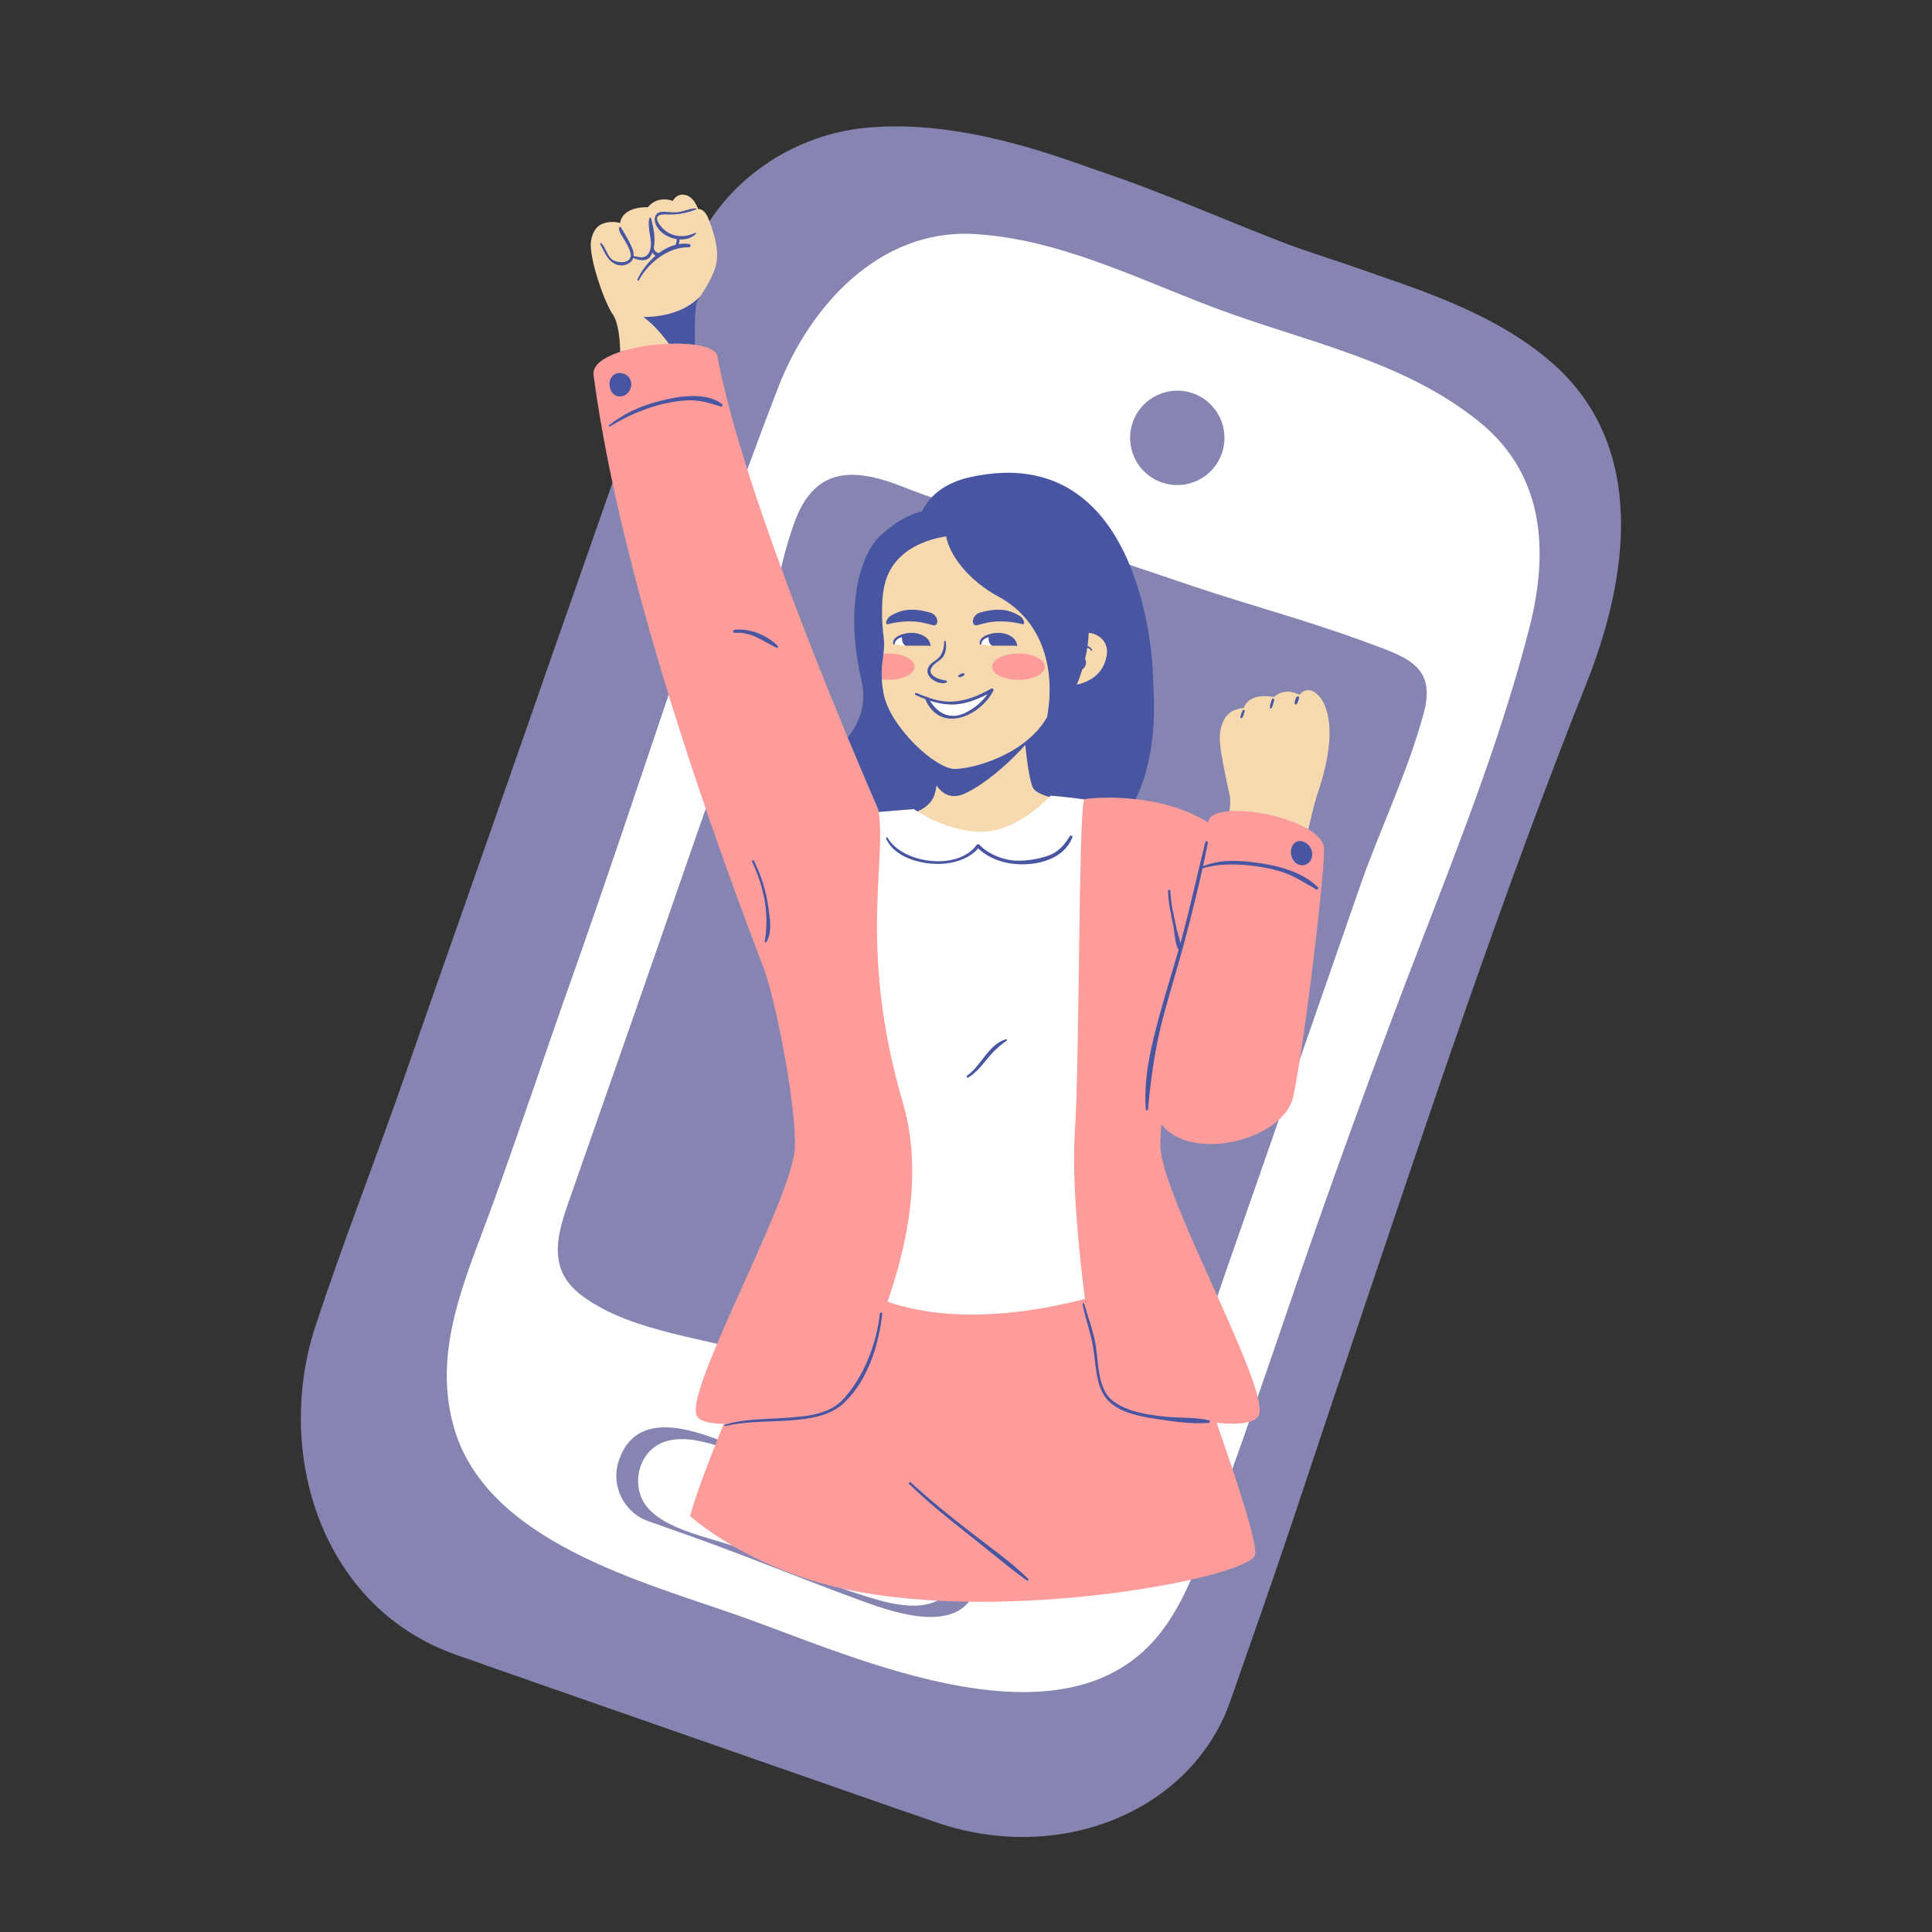 <svg xmlns="http://www.w3.org/2000/svg" width="810" viewBox="0 0 810 810" height="810" version="1.0"><rect x="0" y="0" width="810" height="810" fill="#333333" stroke="none"/><defs><clipPath id="a"><path d="M 126 52 L 664 52 L 664 765 L 126 765 Z M 126 52"/></clipPath><clipPath id="b"><path d="M 321.246 12.055 L 714.961 149.449 L 488.605 798.086 L 94.891 660.691 Z M 321.246 12.055"/></clipPath><clipPath id="c"><path d="M 321.246 12.055 L 714.961 149.449 L 488.605 798.086 L 94.891 660.691 Z M 321.246 12.055"/></clipPath><clipPath id="d"><path d="M 142 58 L 680 58 L 680 771 L 142 771 Z M 142 58"/></clipPath><clipPath id="e"><path d="M 321.246 12.055 L 714.961 149.449 L 488.605 798.086 L 94.891 660.691 Z M 321.246 12.055"/></clipPath><clipPath id="f"><path d="M 321.246 12.055 L 714.961 149.449 L 488.605 798.086 L 94.891 660.691 Z M 321.246 12.055"/></clipPath><clipPath id="g"><path d="M 187 98 L 646 98 L 646 710 L 187 710 Z M 187 98"/></clipPath><clipPath id="h"><path d="M 321.246 12.055 L 714.961 149.449 L 488.605 798.086 L 94.891 660.691 Z M 321.246 12.055"/></clipPath><clipPath id="i"><path d="M 321.246 12.055 L 714.961 149.449 L 488.605 798.086 L 94.891 660.691 Z M 321.246 12.055"/></clipPath><clipPath id="j"><path d="M 233 199 L 599 199 L 599 625 L 233 625 Z M 233 199"/></clipPath><clipPath id="k"><path d="M 321.246 12.055 L 714.961 149.449 L 488.605 798.086 L 94.891 660.691 Z M 321.246 12.055"/></clipPath><clipPath id="l"><path d="M 321.246 12.055 L 714.961 149.449 L 488.605 798.086 L 94.891 660.691 Z M 321.246 12.055"/></clipPath><clipPath id="m"><path d="M 258 598 L 411 598 L 411 678 L 258 678 Z M 258 598"/></clipPath><clipPath id="n"><path d="M 321.246 12.055 L 714.961 149.449 L 488.605 798.086 L 94.891 660.691 Z M 321.246 12.055"/></clipPath><clipPath id="o"><path d="M 321.246 12.055 L 714.961 149.449 L 488.605 798.086 L 94.891 660.691 Z M 321.246 12.055"/></clipPath><clipPath id="p"><path d="M 267 603 L 401 603 L 401 674 L 267 674 Z M 267 603"/></clipPath><clipPath id="q"><path d="M 321.246 12.055 L 714.961 149.449 L 488.605 798.086 L 94.891 660.691 Z M 321.246 12.055"/></clipPath><clipPath id="r"><path d="M 321.246 12.055 L 714.961 149.449 L 488.605 798.086 L 94.891 660.691 Z M 321.246 12.055"/></clipPath><clipPath id="s"><path d="M 473 163 L 514 163 L 514 204 L 473 204 Z M 473 163"/></clipPath><clipPath id="t"><path d="M 321.246 12.055 L 714.961 149.449 L 488.605 798.086 L 94.891 660.691 Z M 321.246 12.055"/></clipPath><clipPath id="u"><path d="M 321.246 12.055 L 714.961 149.449 L 488.605 798.086 L 94.891 660.691 Z M 321.246 12.055"/></clipPath></defs><g clip-path="url(#a)"><g clip-path="url(#b)"><g clip-path="url(#c)"><path fill="#8685B1" d="M 499.75 707.527 C 483.617 753.758 428.203 776.484 376 758.266 C 376 758.266 191.664 693.938 191.367 693.836 C 134.875 674.121 114.684 609.379 132.32 555.766 C 143.676 521.258 157.184 486.988 169.164 452.609 C 185.91 404.594 202.91 356.68 219.609 308.648 C 234.867 264.723 250.395 220.891 265.66 176.953 C 273.238 155.141 280.949 133.387 288.523 111.578 C 288.766 110.879 289.016 110.168 289.258 109.473 C 300.23 78.031 330.906 56.555 363.117 53.57 C 422.137 48.078 483.566 83.27 538.059 101.957 C 570.879 113.199 608.168 123.262 634.809 146.688 C 674.879 181.906 666.418 237.203 649.07 280.762 C 613.73 369.535 583.492 460.387 552.992 550.906 C 544 577.605 535.078 604.312 526.18 631.027 C 517.656 656.625 508.641 682.051 499.75 707.527 Z M 499.75 707.527"/></g></g></g><g clip-path="url(#d)"><g clip-path="url(#e)"><g clip-path="url(#f)"><path fill="#8685B1" d="M 515.832 713.141 C 499.699 759.367 444.301 782.102 392.098 763.883 C 392.098 763.883 207.758 699.555 207.453 699.449 C 150.969 679.738 130.77 614.992 148.422 561.383 C 159.762 526.871 173.273 492.605 185.266 458.227 C 202.008 410.211 219.004 362.297 235.707 314.266 C 250.961 270.34 266.488 226.508 281.75 182.566 C 289.324 160.754 297.039 139 304.617 117.195 C 304.859 116.496 305.109 115.785 305.352 115.086 C 316.324 83.648 346.992 62.168 379.207 59.184 C 438.223 53.695 499.664 88.887 554.148 107.57 C 586.977 118.816 624.258 128.879 650.906 152.305 C 690.969 187.523 682.508 242.816 665.172 286.383 C 629.828 375.152 599.586 466 569.094 556.523 C 560.102 583.223 551.18 609.93 542.277 636.645 C 533.746 662.242 524.723 687.664 515.832 713.141 Z M 515.832 713.141"/></g></g></g><g clip-path="url(#g)"><g clip-path="url(#h)"><g clip-path="url(#i)"><path fill="#FFF" d="M 498.953 663.125 C 496.121 669.438 492.914 675.535 489.059 681.133 C 450.035 737.766 358.949 694.73 310.195 677.547 C 269.367 663.145 204.324 646.359 190.418 598.848 C 180.961 566.426 195.125 536.309 206.008 506.469 C 217.5 474.953 228.043 443.078 239.258 411.465 C 268.652 328.648 294.523 244.668 326.176 162.641 C 339.371 128.426 368.637 95.887 408.293 98.117 C 444.391 100.156 477.391 117.23 510.691 129.605 C 547.906 143.441 588.492 151.207 620.164 176.828 C 647.781 199.172 649.324 231.539 641.191 263.277 C 629.973 307.031 613.363 349.652 597.105 391.703 C 576.566 444.824 557.148 498.426 538.762 552.316 C 530.027 577.926 521.273 603.531 511.883 628.914 C 507.762 640.07 503.953 651.961 498.953 663.125 Z M 498.953 663.125"/></g></g></g><g clip-path="url(#j)"><g clip-path="url(#k)"><g clip-path="url(#l)"><path fill="#8685B1" d="M 349.301 200.273 C 342.598 202.527 337.133 208.102 333.266 218.523 C 326.25 237.422 324.223 257.602 317.793 276.543 C 308.871 302.824 299.352 328.891 290.277 355.125 C 273.648 403.211 256.879 451.242 240.027 499.25 C 234.266 515.652 227.871 531.621 244.531 543.633 C 266.055 559.172 296.734 560.578 321.168 569.094 C 352.68 580.09 384.176 591.07 415.68 602.105 C 423.285 604.77 430.941 609.156 438.594 612.098 C 448.754 616.016 459.203 625.434 470.652 624.859 C 485.645 624.098 489.121 607.031 493.316 595.43 C 500.926 574.348 507.039 552.746 514.469 531.594 C 533.188 478.195 551.668 424.723 570.301 371.285 C 578.773 347.012 590.25 323.762 596.934 298.871 C 602.336 278.73 589.277 275.355 571.488 268.789 C 548.145 260.172 524.125 253.801 500.559 245.895 C 468.969 235.281 437.441 224.453 405.875 213.734 C 397.016 210.727 388.039 207.879 379.344 204.402 C 367.902 199.824 357.645 197.469 349.301 200.273 Z M 349.301 200.273"/></g></g></g><g clip-path="url(#m)"><g clip-path="url(#n)"><g clip-path="url(#o)"><path fill="#8685B1" d="M 409.57 664.422 C 404.098 685.785 376.438 676.672 362.328 671.551 C 337.758 662.645 313.668 652.605 288.984 643.844 C 283.301 641.84 277.625 639.809 271.941 637.828 C 261.418 634.152 255.848 622.633 259.527 612.098 C 269.43 583.719 307.312 607.332 324.312 613.297 C 343.297 619.965 362.355 626.457 381.324 633.176 C 393.398 637.438 411.184 642.762 410.391 658.688 C 410.281 660.828 410.004 662.727 409.57 664.422 Z M 409.57 664.422"/></g></g></g><g clip-path="url(#p)"><g clip-path="url(#q)"><g clip-path="url(#r)"><path fill="#FFF" d="M 400.086 661.234 C 396.332 676.719 378.957 673.906 367.367 670.57 C 347.523 664.852 328.25 656.039 308.957 648.734 C 297.406 644.355 275.094 640.867 269.203 628.559 C 265.629 621.113 267.887 611.137 274.727 606.422 C 281.703 601.613 291.414 603.375 298.98 605.598 C 313.02 609.73 326.215 616.133 339.922 621.148 C 352.906 625.895 366.152 629.902 379.137 634.633 C 390.332 638.711 403.309 646.844 400.18 660.848 C 400.152 660.977 400.121 661.102 400.086 661.234 Z M 400.086 661.234"/></g></g></g><g clip-path="url(#s)"><g clip-path="url(#t)"><g clip-path="url(#u)"><path fill="#8685B1" d="M 512.258 190.094 C 508.656 200.418 497.375 205.859 487.062 202.262 C 476.746 198.66 471.305 187.383 474.91 177.059 C 478.508 166.742 489.789 161.293 500.105 164.891 C 510.414 168.488 515.859 179.777 512.258 190.094 Z M 512.258 190.094"/></g></g></g><path fill="#F7D9B0" d="M 547.895 348.676 L 547.164 348.234 L 547.359 347.398 C 547.383 347.293 547.414 347.172 547.438 347.062 C 547.801 347.262 548.168 347.461 548.508 347.668 C 549.387 343.883 551.254 336.02 552.105 333.574 C 563.48 300.93 553.766 289.625 548.699 289.355 C 546.309 289.227 544.836 291.352 544.836 291.352 C 538.367 287.84 534.082 292.23 534.082 292.23 C 534.082 292.23 523.844 289.871 521.484 296.844 C 521.48 296.84 515.359 296.812 512.938 302.266 C 510.25 308.316 511.125 312.684 515.562 333.574 C 515.934 335.309 515.805 337.645 515.438 340.094 C 515.82 340.062 516.227 340.051 516.633 340.035 C 516.621 340.117 516.613 340.188 516.602 340.27 L 516.461 341.199 L 515.523 341.27 C 511.082 341.598 508.273 342.746 507.82 344.41 L 507.191 346.691 L 505.844 345.836 C 497.902 340.789 487.871 337.559 476.02 336.238 L 474.375 336.055 L 475.082 334.559 C 483.805 316.133 482.82 296.359 482.348 286.855 C 482.27 285.305 482.211 284.082 482.211 283.18 C 482.211 282.969 481.828 261.023 473.332 239.266 C 462.996 212.805 445.918 199.387 422.57 199.387 C 417.781 199.387 412.668 199.969 407.371 201.117 C 395.164 203.762 389.891 210.094 387.613 214.941 L 387.363 215.477 L 386.781 215.598 C 380.285 216.91 373.266 222.086 368.898 226.453 C 360.898 235.188 355.75 256.625 362.281 284.832 C 364.406 294 362.457 302.219 356.32 309.961 L 355.074 311.531 L 354.309 309.68 C 337.383 268.91 307.766 193.898 299.594 149.516 C 299.281 147.828 296.145 146.41 291.195 145.719 L 290.199 145.582 L 290.18 144.574 C 289.938 132.883 290.438 128.453 290.906 126.625 C 291.785 125.961 292.633 125.234 293.438 124.445 C 295.387 121.539 299.277 115.605 300.348 110.324 C 301.66 103.832 298.422 95.035 296.82 91.277 C 295.137 87.25 292.688 87.652 292.688 87.652 C 292.688 87.652 290.613 81.051 285.57 81.625 C 283.191 81.898 282.09 84.23 282.09 84.23 C 275.129 81.84 271.633 86.879 271.633 86.879 C 271.633 86.879 261.141 86.25 259.969 93.516 C 259.969 93.516 256.371 92.238 252.348 93.93 C 249.664 95.055 248.375 97.891 247.844 100.715 C 246.527 107.207 253.359 126.793 256.922 131.848 C 259.441 135.426 259.941 143.242 260.016 147.504 C 260.395 147.383 260.797 147.27 261.188 147.152 C 261.191 147.262 261.195 147.375 261.195 147.484 L 261.211 148.355 L 260.383 148.625 C 256.27 149.973 249.449 152.871 250.016 157.148 C 258.094 217.844 280.992 298.539 318.07 396.992 C 319.297 400.246 320.227 402.719 320.785 404.254 C 326.664 418.543 335.859 468.805 334.277 483.02 C 332.75 494.492 322.477 517.309 312.543 539.375 C 302.207 562.328 290.492 588.348 293.211 593.07 C 293.773 594.055 295.828 595.707 303.199 595.707 L 305.191 595.699 L 304.535 597.328 C 296.836 616.449 292.285 628.871 290.648 635.242 C 294.359 638.406 317.508 657.105 354.562 665.098 C 370.816 668.605 389.91 670.383 411.305 670.383 C 471.773 670.383 523.609 656.898 525.043 651.605 C 525.457 650.086 524.715 641.715 508.957 596.926 L 508.344 595.176 L 510.188 595.359 C 512.52 595.59 514.68 595.707 516.602 595.707 C 523.973 595.707 526.023 594.055 526.59 593.07 C 529.309 588.348 517.594 562.328 507.258 539.375 C 497.32 517.309 487.047 494.492 485.516 482.996 C 485.219 480.297 485.27 476.344 485.676 471.242 L 485.914 468.238 L 487.777 470.605 C 491.777 475.68 498.805 478.477 507.559 478.477 C 521.797 478.477 538.664 470.824 541.07 459.43 C 545.617 437.906 553.852 369.793 553.949 356.242 C 553.977 353.043 550.672 350.363 547.895 348.676 Z M 291.652 87.875 C 291.613 87.891 291.57 87.902 291.535 87.918 C 291.5 87.82 291.434 87.645 291.34 87.418 C 291.422 87.414 291.504 87.402 291.59 87.406 C 291.871 87.406 291.898 87.781 291.652 87.875 Z M 544.617 292.574 L 544.277 292.387 C 544.082 292.285 543.891 292.203 543.703 292.113 C 544.078 291.867 544.637 292.07 544.617 292.574 Z M 534.199 293.469 L 533.82 293.383 C 533.812 293.379 533.605 293.332 533.258 293.277 C 533.277 293.227 533.293 293.18 533.312 293.133 C 533.543 292.602 534.242 292.988 534.199 293.469 Z M 521.809 298.023 C 521.781 298.238 521.73 298.441 521.68 298.645 L 521.039 298.043 C 521.016 298.047 520.988 298.047 520.965 298.051 C 521.004 297.977 521.035 297.898 521.078 297.824 C 521.266 297.523 521.863 297.613 521.809 298.023 Z M 521.809 298.023"/><path fill="#FFF" d="M 454.879 544.609 C 431.309 550.695 399.492 555.125 372.094 545.797 C 380 522.855 387.059 491.648 378.598 462.664 C 359.766 398.152 371.707 361.617 368.348 340.418 L 383.125 339.211 C 383.125 339.211 383.652 339.594 384.609 340.199 C 388.457 342.629 399.332 348.727 411.59 348.727 C 425.09 348.727 437.242 336.938 439.918 334.16 C 440.277 333.789 440.473 333.57 440.473 333.57 C 440.473 333.57 446.793 334.039 454.684 335.148 C 452.168 336.605 452.711 445.293 450.637 475.188 C 449.418 492.766 451.938 521.648 454.879 544.609 Z M 398.465 295.352 C 395.469 295.258 392.625 294.676 389.852 293.781 C 393.285 299.262 398.469 302 404.938 298.75 C 408.52 296.949 411.75 294.312 414.055 291.012 C 409.227 293.5 403.941 295.52 398.465 295.352 Z M 378.176 267.105 C 376.59 267.598 375.242 268.457 375.129 269.914 C 375.125 269.953 375.094 269.98 375.078 270.012 C 375.676 270.199 377.215 270.594 379.656 270.688 C 379.406 270.57 377.992 269.75 378.176 267.105 Z M 414.48 267.105 C 412.891 267.598 411.547 268.457 411.434 269.914 C 411.43 269.953 411.398 269.98 411.383 270.012 C 411.98 270.199 413.52 270.594 415.957 270.688 C 415.707 270.57 414.293 269.75 414.48 267.105 Z M 414.48 267.105"/><path fill="#FE9C9C" d="M 555.133 356.25 C 555.035 369.688 546.844 437.82 542.227 459.672 C 538.426 477.676 499.832 487.801 486.855 471.332 C 486.473 476.113 486.387 480.121 486.691 482.863 C 489.922 507.105 533.27 583.832 527.613 593.656 C 525.84 596.742 518.883 597.402 510.074 596.531 C 519.672 623.824 527.293 647.82 526.184 651.914 C 523.633 661.324 422.715 681.004 354.312 666.25 C 313.152 657.375 289.332 635.66 289.332 635.66 C 291.023 628.609 296.613 613.848 303.445 596.887 C 297.727 596.914 293.516 595.961 292.188 593.66 C 286.535 583.832 329.883 507.109 333.109 482.867 C 334.727 468.32 325.348 418.441 319.695 404.703 C 313.234 386.93 262.23 257.863 248.848 157.305 C 248.285 153.086 253.109 149.766 260.016 147.504 C 265.973 145.555 273.477 144.391 280.422 144.125 C 284.383 143.969 288.156 144.105 291.359 144.551 C 296.594 145.281 300.301 146.836 300.754 149.301 C 308.887 193.445 338.227 267.871 355.398 309.223 C 362.949 327.41 368.148 339.211 368.148 339.211 C 368.223 339.605 368.281 340.016 368.348 340.418 C 371.707 361.617 359.766 398.152 378.598 462.664 C 387.059 491.648 380 522.855 372.094 545.797 C 399.492 555.125 431.309 550.695 454.883 544.609 C 451.941 521.648 449.422 492.766 450.641 475.188 C 452.711 445.293 452.172 336.605 454.688 335.148 C 455.215 334.844 464.445 333.758 476.148 335.062 C 485.738 336.133 496.992 338.809 506.477 344.84 C 506.551 344.566 506.621 344.316 506.68 344.102 C 507.332 341.711 510.727 340.441 515.438 340.094 C 524.98 339.387 539.938 342.465 548.508 347.668 C 552.535 350.113 555.156 353.031 555.133 356.25 Z M 555.133 356.25"/><path fill="#FE9C9C" d="M 426.992 273.98 C 433.113 273.98 438.078 276.453 438.078 279.504 C 438.078 282.555 433.113 285.023 426.992 285.023 C 420.871 285.023 415.906 282.555 415.906 279.504 C 415.906 276.453 420.871 273.98 426.992 273.98 Z M 369.699 284.855 C 370.555 284.969 371.449 285.027 372.371 285.027 C 378.492 285.027 383.461 282.555 383.461 279.5 C 383.461 276.453 378.492 273.98 372.371 273.98 C 371.691 273.98 371.031 274.012 370.383 274.07 C 370.219 275.434 370.02 276.844 369.867 278.379 C 369.855 278.492 369.84 278.609 369.832 278.727 C 369.805 279.008 369.781 279.301 369.762 279.594 C 369.746 279.785 369.73 279.977 369.719 280.18 C 369.703 280.395 369.695 280.621 369.684 280.844 C 369.672 281.125 369.656 281.402 369.648 281.691 C 369.648 281.797 369.648 281.91 369.648 282.016 C 369.633 282.914 369.641 283.852 369.699 284.855 Z M 369.699 284.855"/><path fill="#4856A2" d="M 542.883 295.191 C 542.645 294.762 542.82 294.141 542.957 293.695 C 543.094 293.254 543.277 292.836 543.453 292.41 C 543.738 291.715 544.805 291.957 544.609 292.727 C 544.48 293.223 544.383 293.738 544.164 294.203 C 543.984 294.598 543.844 295.141 543.418 295.332 C 543.227 295.418 542.996 295.391 542.883 295.191 Z M 402.359 283.934 C 402.836 283.859 403.289 283.707 403.711 283.465 C 403.988 283.305 404.461 282.961 404.355 282.582 C 404.238 282.16 403.695 282.27 403.379 282.32 C 402.871 282.402 402.426 282.812 401.996 283.066 C 401.504 283.359 401.855 284.008 402.359 283.934 Z M 532.922 297.012 C 533.348 296.586 533.512 295.918 533.711 295.367 C 533.934 294.762 534.094 294.137 534.199 293.504 C 534.285 293.008 533.547 292.586 533.312 293.133 C 533.059 293.723 532.859 294.32 532.695 294.945 C 532.543 295.547 532.316 296.27 532.449 296.887 C 532.496 297.098 532.781 297.156 532.922 297.012 Z M 389.004 280.309 C 387.719 284.039 393.707 287.359 396.695 286.23 C 397.203 286.039 397.109 285.352 396.566 285.301 C 394.055 285.062 387.664 283.102 391.145 279.074 C 392.402 277.617 394.191 276.965 395.367 275.371 C 396.641 273.645 396.844 271.031 396.523 268.977 C 396.461 268.57 395.805 268.672 395.82 269.07 C 395.895 271.062 395.375 273.078 394.352 274.777 C 392.926 277.148 389.965 277.516 389.004 280.309 Z M 372.117 261.699 C 385.344 258.492 390.824 262.895 392.23 262.055 C 393.703 261.18 393.062 257.684 389.926 256.809 C 382.105 254.621 377.73 255.664 373.555 258.09 C 371.449 259.312 370.969 261.977 372.117 261.699 Z M 389.051 292.426 C 392.422 293.586 395.93 294.367 399.504 294.145 C 405.328 293.781 410.543 291.547 415.578 288.711 C 416.164 288.379 416.777 289.031 416.473 289.605 C 410.715 300.586 394.105 307.586 387.922 293.152 C 387.914 293.137 387.914 293.121 387.91 293.105 C 386.523 292.582 385.148 291.996 383.785 291.352 C 383.234 291.094 383.715 290.312 384.254 290.547 C 385.59 291.121 386.953 291.676 388.34 292.176 C 388.586 292.082 388.863 292.137 389.051 292.426 Z M 389.852 293.781 C 393.285 299.262 398.469 302 404.938 298.75 C 408.52 296.949 411.75 294.312 414.055 291.012 C 409.227 293.504 403.941 295.52 398.465 295.352 C 395.469 295.258 392.625 294.676 389.852 293.781 Z M 520.484 301.121 C 520.992 300.961 521.176 300.23 521.34 299.785 C 521.551 299.199 521.727 298.641 521.809 298.023 C 521.863 297.613 521.266 297.523 521.082 297.824 C 520.773 298.324 520.566 298.855 520.375 299.406 C 520.223 299.84 519.883 300.551 520.168 300.992 C 520.234 301.094 520.359 301.156 520.484 301.121 Z M 543.738 362.137 C 547.633 364.383 551.32 360.438 549.816 356.285 C 549.121 354.375 547.488 353.055 545.812 352.668 C 542.59 351.918 540.633 355.547 541.34 358.551 C 541.691 360.031 542.5 361.418 543.738 362.137 Z M 408.652 262.055 C 410.059 262.895 415.535 258.492 428.762 261.699 C 429.914 261.977 429.43 259.312 427.328 258.09 C 423.148 255.664 418.773 254.621 410.953 256.809 C 407.816 257.684 407.18 261.18 408.652 262.055 Z M 389.75 270.867 C 389.871 271.008 390.141 270.902 390.125 270.715 C 389.816 266.652 384.848 265.094 381.457 265.328 C 379.039 265.496 373.957 266.703 374.445 270.008 C 374.5 270.371 374.953 270.289 375.078 270.012 C 375.094 269.98 375.125 269.953 375.129 269.914 C 375.242 268.457 376.59 267.598 378.176 267.105 C 377.992 269.75 379.406 270.57 379.656 270.688 C 379.68 270.699 379.711 270.715 379.711 270.715 L 389.613 270.715 C 389.656 270.766 389.703 270.816 389.75 270.867 Z M 417.758 265.328 C 415.344 265.496 410.262 266.703 410.75 270.008 C 410.805 270.371 411.258 270.289 411.383 270.012 C 411.398 269.98 411.43 269.953 411.434 269.914 C 411.547 268.457 412.891 267.598 414.48 267.105 C 414.293 269.75 415.707 270.57 415.957 270.688 C 415.98 270.699 416.012 270.715 416.012 270.715 L 425.914 270.715 C 425.961 270.766 426.004 270.816 426.051 270.867 C 426.176 271.008 426.441 270.902 426.43 270.715 C 426.121 266.652 421.148 265.094 417.758 265.328 Z M 405.977 451.766 C 408.992 449.863 411.238 447.277 413.426 444.504 C 415.996 441.246 418.672 438.691 422.051 436.281 C 422.34 436.074 422.176 435.574 421.801 435.684 C 414.43 437.785 411.477 446.758 405.492 450.938 C 404.996 451.285 405.449 452.102 405.977 451.766 Z M 406.891 642.34 C 398.328 635.668 389.836 628.871 381.852 621.508 C 381.395 621.082 380.711 621.762 381.164 622.195 C 389.008 629.723 397.41 636.57 405.949 643.285 C 414.129 649.715 422.113 656.555 430.539 662.645 C 430.965 662.953 431.449 662.285 431.09 661.934 C 423.754 654.688 415.012 648.668 406.891 642.34 Z M 275.254 168.492 C 268.031 170.461 261.133 173.578 255.305 178.316 C 255.016 178.551 255.387 179.008 255.691 178.82 C 261.691 175.141 267.871 172.242 274.621 170.246 C 278.961 168.965 283.406 168.129 287.926 167.863 C 293.121 167.555 297.367 168.934 302.211 170.449 C 302.902 170.668 303.168 169.742 302.668 169.367 C 295.402 163.895 283.262 166.305 275.254 168.492 Z M 448.52 350.582 C 446.094 354.512 443.613 357.348 439.148 358.855 C 435.113 360.215 430.566 360.934 426.336 360.836 C 420.762 360.707 414.488 358.195 410.559 354.141 C 410.207 353.777 409.684 353.918 409.418 354.289 C 401.438 365.25 378.363 362.02 372.125 351.242 C 371.891 350.84 371.332 351.195 371.512 351.602 C 375.383 360.316 388.473 363.117 397.082 361.957 C 401.762 361.328 406.938 359.434 410.098 355.688 C 414.684 360.082 421.324 362.207 427.527 362.363 C 436.23 362.59 446.242 359.758 449.602 351.043 C 449.852 350.391 448.859 350.031 448.52 350.582 Z M 355.398 309.223 C 360.348 302.977 363.477 295.219 361.133 285.094 C 354.617 256.961 359.598 234.859 368.031 225.656 C 372.426 221.258 379.652 215.836 386.547 214.438 C 389.004 209.203 394.559 202.688 407.121 199.961 C 479.148 184.352 483.387 277.812 483.387 283.18 C 483.387 289.352 486.449 313.297 476.148 335.062 C 464.441 333.758 455.211 334.844 454.684 335.148 C 446.793 334.039 440.473 333.57 440.473 333.57 C 440.473 333.57 440.277 333.785 439.918 334.16 C 436.512 333.098 433.969 331.867 433.184 330.461 C 431.816 328.016 430.688 320.398 429.832 312.309 C 427.441 315.016 424.895 317.598 422.219 320.047 C 417.117 324.703 411.246 329.422 405.008 332.469 C 402.387 333.75 399.453 334.324 396.727 333.035 C 395.074 332.254 393.754 330.879 392.645 329.324 C 392.438 330.75 392.148 332.09 391.742 333.305 C 390.656 336.57 387.949 338.75 384.609 340.199 C 383.652 339.594 383.125 339.211 383.125 339.211 L 368.348 340.418 C 368.281 340.016 368.223 339.605 368.148 339.211 C 368.148 339.211 362.949 327.41 355.398 309.223 Z M 451.469 287.035 C 457.543 285.703 462.766 282.09 463.969 274.867 C 464.777 270.422 462.355 266.785 457.91 265.574 C 457.414 265.457 456.926 265.395 456.445 265.359 C 456.375 267.195 456.207 269.004 455.961 270.781 C 456.812 271.141 457.555 271.75 457.934 272.512 C 458.082 272.809 457.668 273.059 457.488 272.773 C 457.094 272.152 456.5 271.785 455.844 271.602 C 455.598 273.211 455.289 274.797 454.926 276.352 C 455.18 276.742 455.332 277.227 455.344 277.816 C 455.359 278.953 454.695 279.977 453.742 280.707 C 453.07 282.898 452.301 285.016 451.469 287.035 Z M 369.648 282.016 C 369.602 284.492 369.777 287.328 370.438 290.777 C 373.102 304.766 392.199 322.387 400.316 322.387 C 407.445 322.387 429.602 316.832 438.984 300.688 C 442.637 280.848 437.352 260.266 418.633 250.145 C 406.18 243.414 398.242 233.062 396.672 224.875 C 385.266 226.68 375.145 232.176 371.508 242.875 C 369.238 249.555 369.57 260.57 370.5 267.438 C 370.816 269.773 370.652 271.867 370.383 274.07 C 370.219 275.434 370.02 276.844 369.867 278.379 C 369.855 278.492 369.84 278.609 369.832 278.727 C 369.805 279.008 369.781 279.301 369.762 279.594 C 369.746 279.785 369.73 279.98 369.719 280.18 C 369.703 280.395 369.695 280.621 369.684 280.844 C 369.672 281.125 369.656 281.402 369.648 281.691 C 369.648 281.797 369.648 281.91 369.648 282.016 Z M 506.828 595.453 C 500.891 594.062 494.227 594.586 488.152 593.906 C 480.824 593.082 472.375 591.875 466.398 587.188 C 460.293 582.398 460.551 571.707 459.512 564.734 C 458.602 558.609 456.285 552.543 454.535 546.605 C 454.402 546.16 453.746 546.348 453.844 546.797 C 455.188 553.273 457.527 559.543 458.492 566.074 C 459.574 573.418 459.48 582.801 465.5 588.082 C 470.625 592.582 478.41 593.918 484.898 594.914 C 491.797 595.973 499.691 597.133 506.68 596.555 C 507.281 596.504 507.48 595.605 506.828 595.453 Z M 552.523 371.945 C 545.887 365.293 535.102 362.73 526.102 361.578 C 518.828 360.648 511.238 360.328 504.371 363.184 C 505.082 359.914 505.762 356.645 506.391 353.367 C 506.52 352.68 505.504 352.379 505.328 353.074 C 501.938 366.719 498.961 380.453 495.301 394.031 C 495.176 394.496 495.035 394.957 494.91 395.418 C 494.504 393.332 493.602 390.801 493.43 389.984 C 492.32 384.621 490.852 379 490.668 373.504 C 490.648 372.887 489.703 372.883 489.711 373.504 C 489.762 378.547 491.043 383.672 492.016 388.594 C 492.297 390.027 492.719 396.68 494.148 398.113 C 491.602 407.113 488.758 416.031 486.285 425.055 C 482.77 437.855 479.352 451.723 480.379 465.09 C 480.422 465.688 481.246 465.68 481.297 465.09 C 482.578 451.051 484.551 437.672 488.297 424.055 C 491.109 413.816 494.305 403.691 496.977 393.418 C 499.504 383.695 502.004 373.902 504.176 364.066 C 510.73 362.086 517.395 362.172 524.145 362.867 C 528.434 363.312 532.641 364.109 536.773 365.332 C 542.379 366.988 546.801 370.074 551.809 372.879 C 552.395 373.207 553.008 372.43 552.523 371.945 Z M 368.883 550.742 C 367.496 563.559 361.969 577.863 352.914 587.23 C 346.906 593.441 336.348 593.941 328.316 594.504 C 320.176 595.078 311.758 594.844 303.91 597.344 C 303.57 597.449 303.707 597.961 304.059 597.879 C 313.012 595.746 322.492 596.207 331.613 595.492 C 339.355 594.887 347.977 593.719 353.867 588.184 C 363.711 578.934 368.484 563.863 369.906 550.742 C 369.977 550.09 368.957 550.094 368.883 550.742 Z M 260.137 156.375 C 258.543 156.285 256.938 156.992 256.074 158.633 C 255.457 159.809 255.371 161.414 255.781 162.836 C 256.176 164.215 257.031 165.422 258.305 165.91 C 262.301 167.43 265.914 162.977 264.281 159.207 C 263.527 157.469 261.836 156.469 260.137 156.375 Z M 308.02 265.34 C 315.082 264.785 319.578 268.75 325.555 271.555 C 326.012 271.77 326.5 271.219 326.113 270.832 C 321.566 266.234 314.461 263.395 308.02 264.039 C 307.199 264.125 307.18 265.406 308.02 265.34 Z M 441.27 344.344 C 441.344 344.344 441.344 344.227 441.27 344.227 C 441.191 344.227 441.191 344.344 441.27 344.344 Z M 321.258 394.973 C 323.875 391.156 322.75 384.73 322.16 380.492 C 321.215 373.711 319.109 366.977 316.078 360.844 C 315.824 360.324 315.059 360.781 315.305 361.297 C 320.262 371.699 322.652 383.348 320.59 394.691 C 320.516 395.102 321.02 395.324 321.258 394.973 Z M 257.906 110.684 C 260.246 111.785 263.145 111.367 264.844 109.395 C 265.16 109.02 265.363 108.598 265.496 108.152 C 267.754 109.117 270.977 109.906 272.582 107.621 C 272.98 107.051 273.305 106.438 273.562 105.797 C 273.605 105.891 273.641 105.98 273.691 106.074 C 273.973 106.559 274.375 106.957 274.855 107.215 C 271.551 110.039 268.855 113.66 267.254 117.125 C 267.066 117.531 267.645 117.887 267.867 117.48 C 271.848 110.059 280.277 103.484 288.836 103.66 C 289.59 103.676 289.785 102.449 289.016 102.324 C 287.516 102.074 286.02 102.117 284.551 102.363 C 284.609 102.172 284.66 101.98 284.703 101.809 C 284.82 101.367 284.918 100.855 284.875 100.379 C 287.484 100.535 290.031 99.836 291.777 98.016 C 291.984 97.797 291.723 97.48 291.461 97.609 C 285.742 100.41 279.375 98.949 276.082 93.441 C 273.645 89.363 278.938 89.863 280.227 89.934 C 281.258 89.988 282.258 89.875 283.289 89.824 C 286.062 89.688 289.07 88.867 291.652 87.875 C 291.898 87.781 291.871 87.406 291.59 87.402 C 289.141 87.375 286.805 88.617 284.359 88.934 C 282.234 89.203 280.051 88.773 277.922 88.77 C 275.289 88.766 273.988 90.715 274.637 93.172 C 275.633 96.93 279.59 99.59 283.672 100.242 C 283.754 100.73 283.676 101.203 283.555 101.68 C 283.477 101.996 283.34 102.312 283.262 102.633 C 280.762 103.273 278.363 104.516 276.188 106.148 C 276.152 106.129 276.129 106.109 276.09 106.098 C 275.578 105.934 275.051 105.77 274.715 105.316 C 274.453 104.957 274.219 104.52 274.086 104.086 C 274.992 100.016 273.898 95.164 272.941 91.465 C 272.855 91.121 272.332 91.117 272.25 91.465 C 271.359 95.109 273.027 99.012 272.906 102.73 C 272.824 105.148 271.672 107.895 268.953 107.887 C 267.828 107.887 266.754 107.504 265.645 107.367 C 265.762 106.051 265.332 104.613 264.824 103.5 C 263.559 100.734 261.945 97.871 260.293 95.312 C 260.059 94.949 259.531 95.105 259.504 95.527 C 259.406 97.027 260.449 98.395 261.184 99.617 C 262.352 101.566 263.602 103.48 264.246 105.68 C 265.586 110.227 260.066 110.625 257.176 109.129 C 254.578 107.781 254.148 103.914 252.137 101.961 C 251.879 101.711 251.465 102.031 251.641 102.344 C 253.367 105.402 254.535 109.098 257.906 110.684 Z M 292.66 125.617 C 292.703 125.547 292.75 125.477 292.801 125.398 C 292.836 125.344 292.875 125.285 292.914 125.227 C 293.039 125.043 293.176 124.836 293.328 124.609 C 293.367 124.555 293.398 124.504 293.438 124.445 C 287.137 130.621 278.441 132.887 269.762 132.895 C 273.914 135.988 277.32 139.91 280.422 144.125 C 284.383 143.969 288.156 144.105 291.359 144.551 C 291.211 137.508 291.246 127.738 292.449 125.938 C 292.508 125.852 292.578 125.738 292.66 125.617 Z M 292.66 125.617"/></svg>